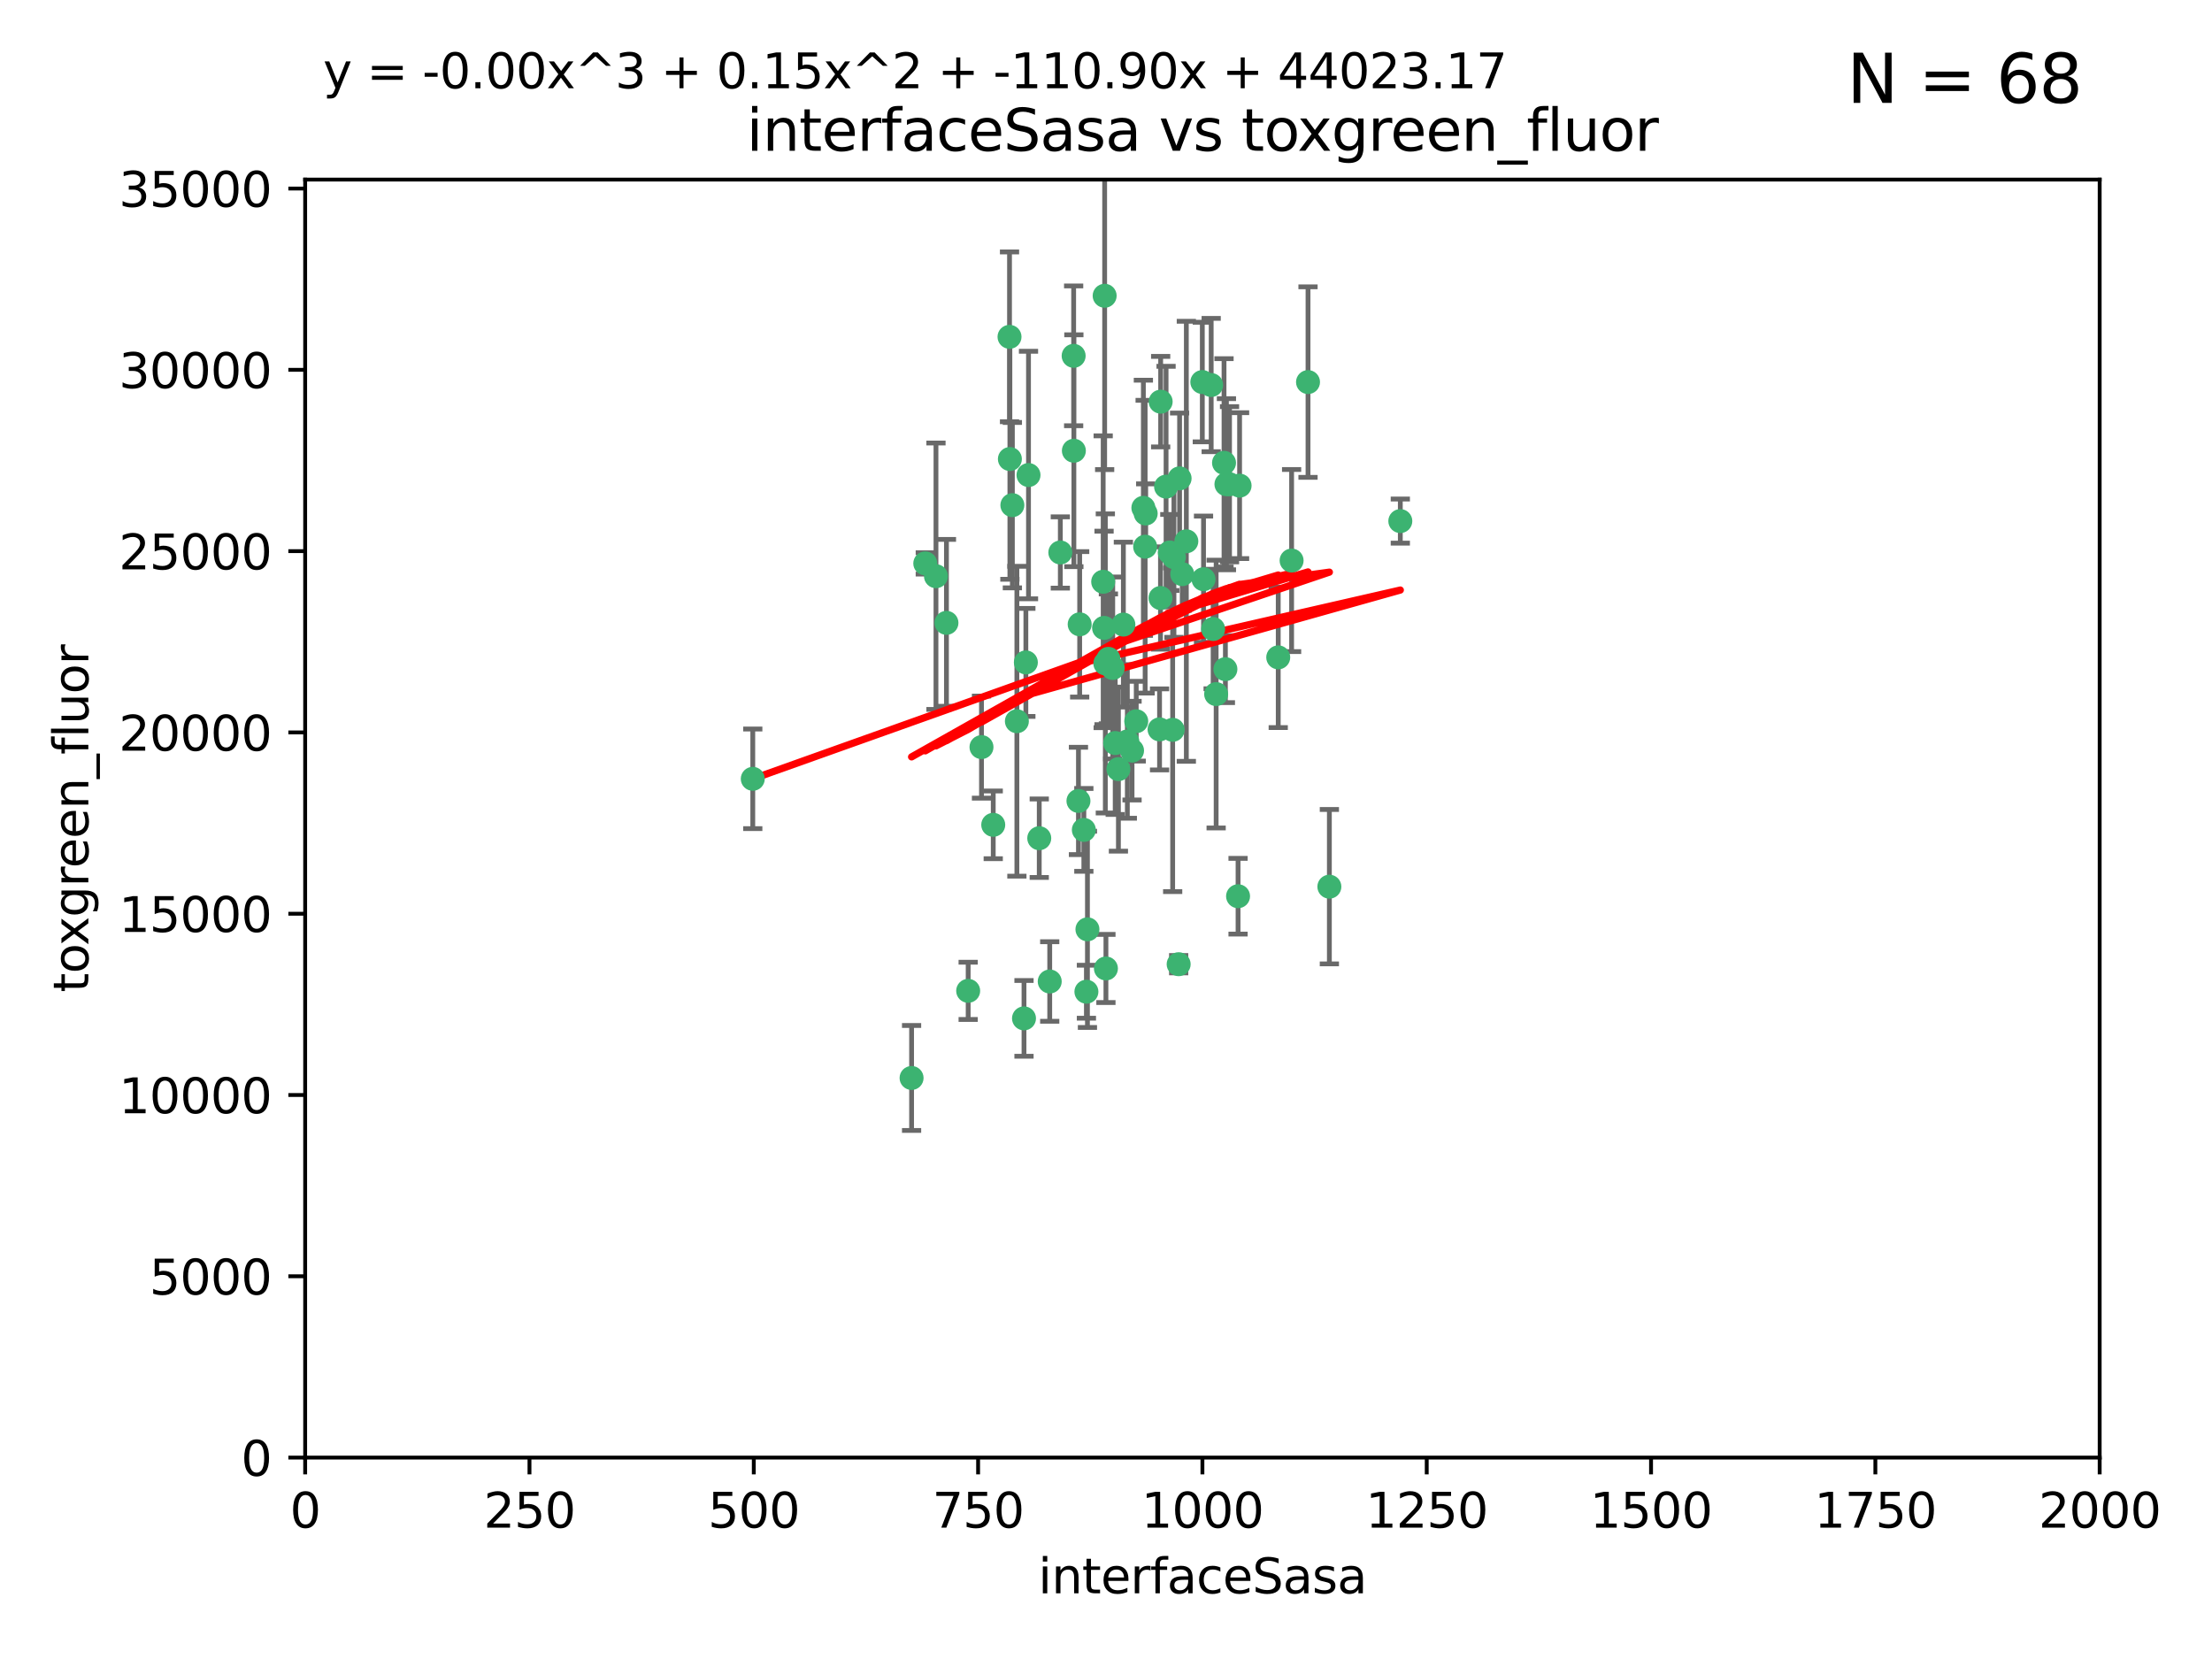 <?xml version="1.0" encoding="utf-8" standalone="no"?>
<!DOCTYPE svg PUBLIC "-//W3C//DTD SVG 1.1//EN"
  "http://www.w3.org/Graphics/SVG/1.1/DTD/svg11.dtd">
<svg xmlns:xlink="http://www.w3.org/1999/xlink" width="460.8pt" height="345.6pt" viewBox="0 0 460.8 345.6" xmlns="http://www.w3.org/2000/svg" version="1.1">
 <defs>
  <style type="text/css">*{stroke-linejoin: round; stroke-linecap: butt}</style>
 </defs>
 <g id="figure_1">
  <g id="patch_1">
   <path d="M 0 345.6 
L 460.8 345.6 
L 460.8 0 
L 0 0 
z
" style="fill: #ffffff"/>
  </g>
  <g id="axes_1">
   <g id="patch_2">
    <path d="M 63.571 303.64 
L 437.4 303.64 
L 437.4 37.411 
L 63.571 37.411 
z
" style="fill: #ffffff"/>
   </g>
   <g id="PathCollection_1">
    <defs>
     <path id="m48e740a519" d="M 0 1.118 
C 0.297 1.118 0.581 1 0.791 0.791 
C 1 0.581 1.118 0.297 1.118 0 
C 1.118 -0.297 1 -0.581 0.791 -0.791 
C 0.581 -1 0.297 -1.118 0 -1.118 
C -0.297 -1.118 -0.581 -1 -0.791 -0.791 
C -1 -0.581 -1.118 -0.297 -1.118 0 
C -1.118 0.297 -1 0.581 -0.791 0.791 
C -0.581 1 -0.297 1.118 0 1.118 
z
" style="stroke: #3cb371"/>
    </defs>
    <g clip-path="url(#p70a8d38eec)">
     <use xlink:href="#m48e740a519" x="243.693" y="115.09" style="fill: #3cb371; stroke: #3cb371"/>
     <use xlink:href="#m48e740a519" x="272.484" y="79.593" style="fill: #3cb371; stroke: #3cb371"/>
     <use xlink:href="#m48e740a519" x="242.914" y="101.372" style="fill: #3cb371; stroke: #3cb371"/>
     <use xlink:href="#m48e740a519" x="266.28" y="136.942" style="fill: #3cb371; stroke: #3cb371"/>
     <use xlink:href="#m48e740a519" x="250.716" y="120.662" style="fill: #3cb371; stroke: #3cb371"/>
     <use xlink:href="#m48e740a519" x="269.065" y="116.772" style="fill: #3cb371; stroke: #3cb371"/>
     <use xlink:href="#m48e740a519" x="254.987" y="96.415" style="fill: #3cb371; stroke: #3cb371"/>
     <use xlink:href="#m48e740a519" x="220.886" y="115.091" style="fill: #3cb371; stroke: #3cb371"/>
     <use xlink:href="#m48e740a519" x="230.119" y="61.614" style="fill: #3cb371; stroke: #3cb371"/>
     <use xlink:href="#m48e740a519" x="241.787" y="83.673" style="fill: #3cb371; stroke: #3cb371"/>
     <use xlink:href="#m48e740a519" x="252.721" y="131.033" style="fill: #3cb371; stroke: #3cb371"/>
     <use xlink:href="#m48e740a519" x="252.312" y="80.209" style="fill: #3cb371; stroke: #3cb371"/>
     <use xlink:href="#m48e740a519" x="258.229" y="101.166" style="fill: #3cb371; stroke: #3cb371"/>
     <use xlink:href="#m48e740a519" x="223.66" y="74.129" style="fill: #3cb371; stroke: #3cb371"/>
     <use xlink:href="#m48e740a519" x="232.987" y="160.224" style="fill: #3cb371; stroke: #3cb371"/>
     <use xlink:href="#m48e740a519" x="241.557" y="151.945" style="fill: #3cb371; stroke: #3cb371"/>
     <use xlink:href="#m48e740a519" x="247.136" y="112.761" style="fill: #3cb371; stroke: #3cb371"/>
     <use xlink:href="#m48e740a519" x="246.284" y="119.604" style="fill: #3cb371; stroke: #3cb371"/>
     <use xlink:href="#m48e740a519" x="253.345" y="144.591" style="fill: #3cb371; stroke: #3cb371"/>
     <use xlink:href="#m48e740a519" x="255.489" y="100.872" style="fill: #3cb371; stroke: #3cb371"/>
     <use xlink:href="#m48e740a519" x="244.553" y="116.067" style="fill: #3cb371; stroke: #3cb371"/>
     <use xlink:href="#m48e740a519" x="210.378" y="95.624" style="fill: #3cb371; stroke: #3cb371"/>
     <use xlink:href="#m48e740a519" x="232.318" y="154.79" style="fill: #3cb371; stroke: #3cb371"/>
     <use xlink:href="#m48e740a519" x="256.134" y="100.88" style="fill: #3cb371; stroke: #3cb371"/>
     <use xlink:href="#m48e740a519" x="238.185" y="105.788" style="fill: #3cb371; stroke: #3cb371"/>
     <use xlink:href="#m48e740a519" x="234.02" y="130.114" style="fill: #3cb371; stroke: #3cb371"/>
     <use xlink:href="#m48e740a519" x="216.495" y="174.616" style="fill: #3cb371; stroke: #3cb371"/>
     <use xlink:href="#m48e740a519" x="238.555" y="113.883" style="fill: #3cb371; stroke: #3cb371"/>
     <use xlink:href="#m48e740a519" x="230.261" y="138.203" style="fill: #3cb371; stroke: #3cb371"/>
     <use xlink:href="#m48e740a519" x="238.669" y="106.972" style="fill: #3cb371; stroke: #3cb371"/>
     <use xlink:href="#m48e740a519" x="226.319" y="206.592" style="fill: #3cb371; stroke: #3cb371"/>
     <use xlink:href="#m48e740a519" x="241.753" y="124.576" style="fill: #3cb371; stroke: #3cb371"/>
     <use xlink:href="#m48e740a519" x="245.731" y="99.654" style="fill: #3cb371; stroke: #3cb371"/>
     <use xlink:href="#m48e740a519" x="214.256" y="98.96" style="fill: #3cb371; stroke: #3cb371"/>
     <use xlink:href="#m48e740a519" x="291.711" y="108.552" style="fill: #3cb371; stroke: #3cb371"/>
     <use xlink:href="#m48e740a519" x="224.916" y="130.059" style="fill: #3cb371; stroke: #3cb371"/>
     <use xlink:href="#m48e740a519" x="250.465" y="79.585" style="fill: #3cb371; stroke: #3cb371"/>
     <use xlink:href="#m48e740a519" x="204.462" y="155.635" style="fill: #3cb371; stroke: #3cb371"/>
     <use xlink:href="#m48e740a519" x="218.677" y="204.462" style="fill: #3cb371; stroke: #3cb371"/>
     <use xlink:href="#m48e740a519" x="201.688" y="206.41" style="fill: #3cb371; stroke: #3cb371"/>
     <use xlink:href="#m48e740a519" x="194.981" y="120.034" style="fill: #3cb371; stroke: #3cb371"/>
     <use xlink:href="#m48e740a519" x="223.708" y="93.895" style="fill: #3cb371; stroke: #3cb371"/>
     <use xlink:href="#m48e740a519" x="231.802" y="139.15" style="fill: #3cb371; stroke: #3cb371"/>
     <use xlink:href="#m48e740a519" x="192.753" y="117.366" style="fill: #3cb371; stroke: #3cb371"/>
     <use xlink:href="#m48e740a519" x="229.813" y="121.191" style="fill: #3cb371; stroke: #3cb371"/>
     <use xlink:href="#m48e740a519" x="210.301" y="70.169" style="fill: #3cb371; stroke: #3cb371"/>
     <use xlink:href="#m48e740a519" x="224.662" y="166.847" style="fill: #3cb371; stroke: #3cb371"/>
     <use xlink:href="#m48e740a519" x="236.699" y="150.242" style="fill: #3cb371; stroke: #3cb371"/>
     <use xlink:href="#m48e740a519" x="255.273" y="139.395" style="fill: #3cb371; stroke: #3cb371"/>
     <use xlink:href="#m48e740a519" x="230.901" y="137.251" style="fill: #3cb371; stroke: #3cb371"/>
     <use xlink:href="#m48e740a519" x="213.706" y="137.993" style="fill: #3cb371; stroke: #3cb371"/>
     <use xlink:href="#m48e740a519" x="206.91" y="171.827" style="fill: #3cb371; stroke: #3cb371"/>
     <use xlink:href="#m48e740a519" x="226.534" y="193.597" style="fill: #3cb371; stroke: #3cb371"/>
     <use xlink:href="#m48e740a519" x="211.835" y="150.246" style="fill: #3cb371; stroke: #3cb371"/>
     <use xlink:href="#m48e740a519" x="245.536" y="200.861" style="fill: #3cb371; stroke: #3cb371"/>
     <use xlink:href="#m48e740a519" x="244.288" y="152.035" style="fill: #3cb371; stroke: #3cb371"/>
     <use xlink:href="#m48e740a519" x="213.318" y="212.147" style="fill: #3cb371; stroke: #3cb371"/>
     <use xlink:href="#m48e740a519" x="235.826" y="156.366" style="fill: #3cb371; stroke: #3cb371"/>
     <use xlink:href="#m48e740a519" x="230.385" y="201.75" style="fill: #3cb371; stroke: #3cb371"/>
     <use xlink:href="#m48e740a519" x="276.932" y="184.712" style="fill: #3cb371; stroke: #3cb371"/>
     <use xlink:href="#m48e740a519" x="257.91" y="186.7" style="fill: #3cb371; stroke: #3cb371"/>
     <use xlink:href="#m48e740a519" x="229.998" y="130.801" style="fill: #3cb371; stroke: #3cb371"/>
     <use xlink:href="#m48e740a519" x="189.899" y="224.561" style="fill: #3cb371; stroke: #3cb371"/>
     <use xlink:href="#m48e740a519" x="234.846" y="154.457" style="fill: #3cb371; stroke: #3cb371"/>
     <use xlink:href="#m48e740a519" x="210.895" y="105.234" style="fill: #3cb371; stroke: #3cb371"/>
     <use xlink:href="#m48e740a519" x="197.163" y="129.752" style="fill: #3cb371; stroke: #3cb371"/>
     <use xlink:href="#m48e740a519" x="225.785" y="172.883" style="fill: #3cb371; stroke: #3cb371"/>
     <use xlink:href="#m48e740a519" x="156.817" y="162.243" style="fill: #3cb371; stroke: #3cb371"/>
    </g>
   </g>
   <g id="matplotlib.axis_1">
    <g id="xtick_1">
     <g id="line2d_1">
      <defs>
       <path id="m9d32c31378" d="M 0 0 
L 0 3.5 
" style="stroke: #000000; stroke-width: 0.8"/>
      </defs>
      <g>
       <use xlink:href="#m9d32c31378" x="63.571" y="303.64" style="stroke: #000000; stroke-width: 0.8"/>
      </g>
     </g>
     <g id="text_1">
      <!-- 0 -->
      <g transform="translate(60.39 318.238)scale(0.1 -0.1)">
       <defs>
        <path id="DejaVuSans-30" d="M 2034 4250 
Q 1547 4250 1301 3770 
Q 1056 3291 1056 2328 
Q 1056 1369 1301 889 
Q 1547 409 2034 409 
Q 2525 409 2770 889 
Q 3016 1369 3016 2328 
Q 3016 3291 2770 3770 
Q 2525 4250 2034 4250 
z
M 2034 4750 
Q 2819 4750 3233 4129 
Q 3647 3509 3647 2328 
Q 3647 1150 3233 529 
Q 2819 -91 2034 -91 
Q 1250 -91 836 529 
Q 422 1150 422 2328 
Q 422 3509 836 4129 
Q 1250 4750 2034 4750 
z
" transform="scale(0.016)"/>
       </defs>
       <use xlink:href="#DejaVuSans-30"/>
      </g>
     </g>
    </g>
    <g id="xtick_2">
     <g id="line2d_2">
      <g>
       <use xlink:href="#m9d32c31378" x="110.3" y="303.64" style="stroke: #000000; stroke-width: 0.8"/>
      </g>
     </g>
     <g id="text_2">
      <!-- 250 -->
      <g transform="translate(100.756 318.238)scale(0.1 -0.1)">
       <defs>
        <path id="DejaVuSans-32" d="M 1228 531 
L 3431 531 
L 3431 0 
L 469 0 
L 469 531 
Q 828 903 1448 1529 
Q 2069 2156 2228 2338 
Q 2531 2678 2651 2914 
Q 2772 3150 2772 3378 
Q 2772 3750 2511 3984 
Q 2250 4219 1831 4219 
Q 1534 4219 1204 4116 
Q 875 4013 500 3803 
L 500 4441 
Q 881 4594 1212 4672 
Q 1544 4750 1819 4750 
Q 2544 4750 2975 4387 
Q 3406 4025 3406 3419 
Q 3406 3131 3298 2873 
Q 3191 2616 2906 2266 
Q 2828 2175 2409 1742 
Q 1991 1309 1228 531 
z
" transform="scale(0.016)"/>
        <path id="DejaVuSans-35" d="M 691 4666 
L 3169 4666 
L 3169 4134 
L 1269 4134 
L 1269 2991 
Q 1406 3038 1543 3061 
Q 1681 3084 1819 3084 
Q 2600 3084 3056 2656 
Q 3513 2228 3513 1497 
Q 3513 744 3044 326 
Q 2575 -91 1722 -91 
Q 1428 -91 1123 -41 
Q 819 9 494 109 
L 494 744 
Q 775 591 1075 516 
Q 1375 441 1709 441 
Q 2250 441 2565 725 
Q 2881 1009 2881 1497 
Q 2881 1984 2565 2268 
Q 2250 2553 1709 2553 
Q 1456 2553 1204 2497 
Q 953 2441 691 2322 
L 691 4666 
z
" transform="scale(0.016)"/>
       </defs>
       <use xlink:href="#DejaVuSans-32"/>
       <use xlink:href="#DejaVuSans-35" x="63.623"/>
       <use xlink:href="#DejaVuSans-30" x="127.246"/>
      </g>
     </g>
    </g>
    <g id="xtick_3">
     <g id="line2d_3">
      <g>
       <use xlink:href="#m9d32c31378" x="157.028" y="303.64" style="stroke: #000000; stroke-width: 0.8"/>
      </g>
     </g>
     <g id="text_3">
      <!-- 500 -->
      <g transform="translate(147.485 318.238)scale(0.1 -0.1)">
       <use xlink:href="#DejaVuSans-35"/>
       <use xlink:href="#DejaVuSans-30" x="63.623"/>
       <use xlink:href="#DejaVuSans-30" x="127.246"/>
      </g>
     </g>
    </g>
    <g id="xtick_4">
     <g id="line2d_4">
      <g>
       <use xlink:href="#m9d32c31378" x="203.757" y="303.64" style="stroke: #000000; stroke-width: 0.8"/>
      </g>
     </g>
     <g id="text_4">
      <!-- 750 -->
      <g transform="translate(194.213 318.238)scale(0.1 -0.1)">
       <defs>
        <path id="DejaVuSans-37" d="M 525 4666 
L 3525 4666 
L 3525 4397 
L 1831 0 
L 1172 0 
L 2766 4134 
L 525 4134 
L 525 4666 
z
" transform="scale(0.016)"/>
       </defs>
       <use xlink:href="#DejaVuSans-37"/>
       <use xlink:href="#DejaVuSans-35" x="63.623"/>
       <use xlink:href="#DejaVuSans-30" x="127.246"/>
      </g>
     </g>
    </g>
    <g id="xtick_5">
     <g id="line2d_5">
      <g>
       <use xlink:href="#m9d32c31378" x="250.486" y="303.64" style="stroke: #000000; stroke-width: 0.8"/>
      </g>
     </g>
     <g id="text_5">
      <!-- 1000 -->
      <g transform="translate(237.761 318.238)scale(0.1 -0.1)">
       <defs>
        <path id="DejaVuSans-31" d="M 794 531 
L 1825 531 
L 1825 4091 
L 703 3866 
L 703 4441 
L 1819 4666 
L 2450 4666 
L 2450 531 
L 3481 531 
L 3481 0 
L 794 0 
L 794 531 
z
" transform="scale(0.016)"/>
       </defs>
       <use xlink:href="#DejaVuSans-31"/>
       <use xlink:href="#DejaVuSans-30" x="63.623"/>
       <use xlink:href="#DejaVuSans-30" x="127.246"/>
       <use xlink:href="#DejaVuSans-30" x="190.869"/>
      </g>
     </g>
    </g>
    <g id="xtick_6">
     <g id="line2d_6">
      <g>
       <use xlink:href="#m9d32c31378" x="297.214" y="303.64" style="stroke: #000000; stroke-width: 0.8"/>
      </g>
     </g>
     <g id="text_6">
      <!-- 1250 -->
      <g transform="translate(284.489 318.238)scale(0.1 -0.1)">
       <use xlink:href="#DejaVuSans-31"/>
       <use xlink:href="#DejaVuSans-32" x="63.623"/>
       <use xlink:href="#DejaVuSans-35" x="127.246"/>
       <use xlink:href="#DejaVuSans-30" x="190.869"/>
      </g>
     </g>
    </g>
    <g id="xtick_7">
     <g id="line2d_7">
      <g>
       <use xlink:href="#m9d32c31378" x="343.943" y="303.64" style="stroke: #000000; stroke-width: 0.8"/>
      </g>
     </g>
     <g id="text_7">
      <!-- 1500 -->
      <g transform="translate(331.218 318.238)scale(0.1 -0.1)">
       <use xlink:href="#DejaVuSans-31"/>
       <use xlink:href="#DejaVuSans-35" x="63.623"/>
       <use xlink:href="#DejaVuSans-30" x="127.246"/>
       <use xlink:href="#DejaVuSans-30" x="190.869"/>
      </g>
     </g>
    </g>
    <g id="xtick_8">
     <g id="line2d_8">
      <g>
       <use xlink:href="#m9d32c31378" x="390.671" y="303.64" style="stroke: #000000; stroke-width: 0.8"/>
      </g>
     </g>
     <g id="text_8">
      <!-- 1750 -->
      <g transform="translate(377.946 318.238)scale(0.1 -0.1)">
       <use xlink:href="#DejaVuSans-31"/>
       <use xlink:href="#DejaVuSans-37" x="63.623"/>
       <use xlink:href="#DejaVuSans-35" x="127.246"/>
       <use xlink:href="#DejaVuSans-30" x="190.869"/>
      </g>
     </g>
    </g>
    <g id="xtick_9">
     <g id="line2d_9">
      <g>
       <use xlink:href="#m9d32c31378" x="437.4" y="303.64" style="stroke: #000000; stroke-width: 0.8"/>
      </g>
     </g>
     <g id="text_9">
      <!-- 2000 -->
      <g transform="translate(424.675 318.238)scale(0.1 -0.1)">
       <use xlink:href="#DejaVuSans-32"/>
       <use xlink:href="#DejaVuSans-30" x="63.623"/>
       <use xlink:href="#DejaVuSans-30" x="127.246"/>
       <use xlink:href="#DejaVuSans-30" x="190.869"/>
      </g>
     </g>
    </g>
    <g id="text_10">
     <!-- interfaceSasa -->
     <g transform="translate(216.279 331.917)scale(0.1 -0.1)">
      <defs>
       <path id="DejaVuSans-69" d="M 603 3500 
L 1178 3500 
L 1178 0 
L 603 0 
L 603 3500 
z
M 603 4863 
L 1178 4863 
L 1178 4134 
L 603 4134 
L 603 4863 
z
" transform="scale(0.016)"/>
       <path id="DejaVuSans-6e" d="M 3513 2113 
L 3513 0 
L 2938 0 
L 2938 2094 
Q 2938 2591 2744 2837 
Q 2550 3084 2163 3084 
Q 1697 3084 1428 2787 
Q 1159 2491 1159 1978 
L 1159 0 
L 581 0 
L 581 3500 
L 1159 3500 
L 1159 2956 
Q 1366 3272 1645 3428 
Q 1925 3584 2291 3584 
Q 2894 3584 3203 3211 
Q 3513 2838 3513 2113 
z
" transform="scale(0.016)"/>
       <path id="DejaVuSans-74" d="M 1172 4494 
L 1172 3500 
L 2356 3500 
L 2356 3053 
L 1172 3053 
L 1172 1153 
Q 1172 725 1289 603 
Q 1406 481 1766 481 
L 2356 481 
L 2356 0 
L 1766 0 
Q 1100 0 847 248 
Q 594 497 594 1153 
L 594 3053 
L 172 3053 
L 172 3500 
L 594 3500 
L 594 4494 
L 1172 4494 
z
" transform="scale(0.016)"/>
       <path id="DejaVuSans-65" d="M 3597 1894 
L 3597 1613 
L 953 1613 
Q 991 1019 1311 708 
Q 1631 397 2203 397 
Q 2534 397 2845 478 
Q 3156 559 3463 722 
L 3463 178 
Q 3153 47 2828 -22 
Q 2503 -91 2169 -91 
Q 1331 -91 842 396 
Q 353 884 353 1716 
Q 353 2575 817 3079 
Q 1281 3584 2069 3584 
Q 2775 3584 3186 3129 
Q 3597 2675 3597 1894 
z
M 3022 2063 
Q 3016 2534 2758 2815 
Q 2500 3097 2075 3097 
Q 1594 3097 1305 2825 
Q 1016 2553 972 2059 
L 3022 2063 
z
" transform="scale(0.016)"/>
       <path id="DejaVuSans-72" d="M 2631 2963 
Q 2534 3019 2420 3045 
Q 2306 3072 2169 3072 
Q 1681 3072 1420 2755 
Q 1159 2438 1159 1844 
L 1159 0 
L 581 0 
L 581 3500 
L 1159 3500 
L 1159 2956 
Q 1341 3275 1631 3429 
Q 1922 3584 2338 3584 
Q 2397 3584 2469 3576 
Q 2541 3569 2628 3553 
L 2631 2963 
z
" transform="scale(0.016)"/>
       <path id="DejaVuSans-66" d="M 2375 4863 
L 2375 4384 
L 1825 4384 
Q 1516 4384 1395 4259 
Q 1275 4134 1275 3809 
L 1275 3500 
L 2222 3500 
L 2222 3053 
L 1275 3053 
L 1275 0 
L 697 0 
L 697 3053 
L 147 3053 
L 147 3500 
L 697 3500 
L 697 3744 
Q 697 4328 969 4595 
Q 1241 4863 1831 4863 
L 2375 4863 
z
" transform="scale(0.016)"/>
       <path id="DejaVuSans-61" d="M 2194 1759 
Q 1497 1759 1228 1600 
Q 959 1441 959 1056 
Q 959 750 1161 570 
Q 1363 391 1709 391 
Q 2188 391 2477 730 
Q 2766 1069 2766 1631 
L 2766 1759 
L 2194 1759 
z
M 3341 1997 
L 3341 0 
L 2766 0 
L 2766 531 
Q 2569 213 2275 61 
Q 1981 -91 1556 -91 
Q 1019 -91 701 211 
Q 384 513 384 1019 
Q 384 1609 779 1909 
Q 1175 2209 1959 2209 
L 2766 2209 
L 2766 2266 
Q 2766 2663 2505 2880 
Q 2244 3097 1772 3097 
Q 1472 3097 1187 3025 
Q 903 2953 641 2809 
L 641 3341 
Q 956 3463 1253 3523 
Q 1550 3584 1831 3584 
Q 2591 3584 2966 3190 
Q 3341 2797 3341 1997 
z
" transform="scale(0.016)"/>
       <path id="DejaVuSans-63" d="M 3122 3366 
L 3122 2828 
Q 2878 2963 2633 3030 
Q 2388 3097 2138 3097 
Q 1578 3097 1268 2742 
Q 959 2388 959 1747 
Q 959 1106 1268 751 
Q 1578 397 2138 397 
Q 2388 397 2633 464 
Q 2878 531 3122 666 
L 3122 134 
Q 2881 22 2623 -34 
Q 2366 -91 2075 -91 
Q 1284 -91 818 406 
Q 353 903 353 1747 
Q 353 2603 823 3093 
Q 1294 3584 2113 3584 
Q 2378 3584 2631 3529 
Q 2884 3475 3122 3366 
z
" transform="scale(0.016)"/>
       <path id="DejaVuSans-53" d="M 3425 4513 
L 3425 3897 
Q 3066 4069 2747 4153 
Q 2428 4238 2131 4238 
Q 1616 4238 1336 4038 
Q 1056 3838 1056 3469 
Q 1056 3159 1242 3001 
Q 1428 2844 1947 2747 
L 2328 2669 
Q 3034 2534 3370 2195 
Q 3706 1856 3706 1288 
Q 3706 609 3251 259 
Q 2797 -91 1919 -91 
Q 1588 -91 1214 -16 
Q 841 59 441 206 
L 441 856 
Q 825 641 1194 531 
Q 1563 422 1919 422 
Q 2459 422 2753 634 
Q 3047 847 3047 1241 
Q 3047 1584 2836 1778 
Q 2625 1972 2144 2069 
L 1759 2144 
Q 1053 2284 737 2584 
Q 422 2884 422 3419 
Q 422 4038 858 4394 
Q 1294 4750 2059 4750 
Q 2388 4750 2728 4690 
Q 3069 4631 3425 4513 
z
" transform="scale(0.016)"/>
       <path id="DejaVuSans-73" d="M 2834 3397 
L 2834 2853 
Q 2591 2978 2328 3040 
Q 2066 3103 1784 3103 
Q 1356 3103 1142 2972 
Q 928 2841 928 2578 
Q 928 2378 1081 2264 
Q 1234 2150 1697 2047 
L 1894 2003 
Q 2506 1872 2764 1633 
Q 3022 1394 3022 966 
Q 3022 478 2636 193 
Q 2250 -91 1575 -91 
Q 1294 -91 989 -36 
Q 684 19 347 128 
L 347 722 
Q 666 556 975 473 
Q 1284 391 1588 391 
Q 1994 391 2212 530 
Q 2431 669 2431 922 
Q 2431 1156 2273 1281 
Q 2116 1406 1581 1522 
L 1381 1569 
Q 847 1681 609 1914 
Q 372 2147 372 2553 
Q 372 3047 722 3315 
Q 1072 3584 1716 3584 
Q 2034 3584 2315 3537 
Q 2597 3491 2834 3397 
z
" transform="scale(0.016)"/>
      </defs>
      <use xlink:href="#DejaVuSans-69"/>
      <use xlink:href="#DejaVuSans-6e" x="27.783"/>
      <use xlink:href="#DejaVuSans-74" x="91.162"/>
      <use xlink:href="#DejaVuSans-65" x="130.371"/>
      <use xlink:href="#DejaVuSans-72" x="191.895"/>
      <use xlink:href="#DejaVuSans-66" x="233.008"/>
      <use xlink:href="#DejaVuSans-61" x="268.213"/>
      <use xlink:href="#DejaVuSans-63" x="329.492"/>
      <use xlink:href="#DejaVuSans-65" x="384.473"/>
      <use xlink:href="#DejaVuSans-53" x="445.996"/>
      <use xlink:href="#DejaVuSans-61" x="509.473"/>
      <use xlink:href="#DejaVuSans-73" x="570.752"/>
      <use xlink:href="#DejaVuSans-61" x="622.852"/>
     </g>
    </g>
   </g>
   <g id="matplotlib.axis_2">
    <g id="ytick_1">
     <g id="line2d_10">
      <defs>
       <path id="ma2a3178b89" d="M 0 0 
L -3.5 0 
" style="stroke: #000000; stroke-width: 0.8"/>
      </defs>
      <g>
       <use xlink:href="#ma2a3178b89" x="63.571" y="303.64" style="stroke: #000000; stroke-width: 0.8"/>
      </g>
     </g>
     <g id="text_11">
      <!-- 0 -->
      <g transform="translate(50.209 307.439)scale(0.1 -0.1)">
       <use xlink:href="#DejaVuSans-30"/>
      </g>
     </g>
    </g>
    <g id="ytick_2">
     <g id="line2d_11">
      <g>
       <use xlink:href="#ma2a3178b89" x="63.571" y="265.874" style="stroke: #000000; stroke-width: 0.8"/>
      </g>
     </g>
     <g id="text_12">
      <!-- 5000 -->
      <g transform="translate(31.121 269.673)scale(0.1 -0.1)">
       <use xlink:href="#DejaVuSans-35"/>
       <use xlink:href="#DejaVuSans-30" x="63.623"/>
       <use xlink:href="#DejaVuSans-30" x="127.246"/>
       <use xlink:href="#DejaVuSans-30" x="190.869"/>
      </g>
     </g>
    </g>
    <g id="ytick_3">
     <g id="line2d_12">
      <g>
       <use xlink:href="#ma2a3178b89" x="63.571" y="228.108" style="stroke: #000000; stroke-width: 0.8"/>
      </g>
     </g>
     <g id="text_13">
      <!-- 10000 -->
      <g transform="translate(24.759 231.907)scale(0.1 -0.1)">
       <use xlink:href="#DejaVuSans-31"/>
       <use xlink:href="#DejaVuSans-30" x="63.623"/>
       <use xlink:href="#DejaVuSans-30" x="127.246"/>
       <use xlink:href="#DejaVuSans-30" x="190.869"/>
       <use xlink:href="#DejaVuSans-30" x="254.492"/>
      </g>
     </g>
    </g>
    <g id="ytick_4">
     <g id="line2d_13">
      <g>
       <use xlink:href="#ma2a3178b89" x="63.571" y="190.342" style="stroke: #000000; stroke-width: 0.8"/>
      </g>
     </g>
     <g id="text_14">
      <!-- 15000 -->
      <g transform="translate(24.759 194.141)scale(0.1 -0.1)">
       <use xlink:href="#DejaVuSans-31"/>
       <use xlink:href="#DejaVuSans-35" x="63.623"/>
       <use xlink:href="#DejaVuSans-30" x="127.246"/>
       <use xlink:href="#DejaVuSans-30" x="190.869"/>
       <use xlink:href="#DejaVuSans-30" x="254.492"/>
      </g>
     </g>
    </g>
    <g id="ytick_5">
     <g id="line2d_14">
      <g>
       <use xlink:href="#ma2a3178b89" x="63.571" y="152.576" style="stroke: #000000; stroke-width: 0.8"/>
      </g>
     </g>
     <g id="text_15">
      <!-- 20000 -->
      <g transform="translate(24.759 156.375)scale(0.1 -0.1)">
       <use xlink:href="#DejaVuSans-32"/>
       <use xlink:href="#DejaVuSans-30" x="63.623"/>
       <use xlink:href="#DejaVuSans-30" x="127.246"/>
       <use xlink:href="#DejaVuSans-30" x="190.869"/>
       <use xlink:href="#DejaVuSans-30" x="254.492"/>
      </g>
     </g>
    </g>
    <g id="ytick_6">
     <g id="line2d_15">
      <g>
       <use xlink:href="#ma2a3178b89" x="63.571" y="114.81" style="stroke: #000000; stroke-width: 0.8"/>
      </g>
     </g>
     <g id="text_16">
      <!-- 25000 -->
      <g transform="translate(24.759 118.609)scale(0.1 -0.1)">
       <use xlink:href="#DejaVuSans-32"/>
       <use xlink:href="#DejaVuSans-35" x="63.623"/>
       <use xlink:href="#DejaVuSans-30" x="127.246"/>
       <use xlink:href="#DejaVuSans-30" x="190.869"/>
       <use xlink:href="#DejaVuSans-30" x="254.492"/>
      </g>
     </g>
    </g>
    <g id="ytick_7">
     <g id="line2d_16">
      <g>
       <use xlink:href="#ma2a3178b89" x="63.571" y="77.044" style="stroke: #000000; stroke-width: 0.8"/>
      </g>
     </g>
     <g id="text_17">
      <!-- 30000 -->
      <g transform="translate(24.759 80.844)scale(0.1 -0.1)">
       <defs>
        <path id="DejaVuSans-33" d="M 2597 2516 
Q 3050 2419 3304 2112 
Q 3559 1806 3559 1356 
Q 3559 666 3084 287 
Q 2609 -91 1734 -91 
Q 1441 -91 1130 -33 
Q 819 25 488 141 
L 488 750 
Q 750 597 1062 519 
Q 1375 441 1716 441 
Q 2309 441 2620 675 
Q 2931 909 2931 1356 
Q 2931 1769 2642 2001 
Q 2353 2234 1838 2234 
L 1294 2234 
L 1294 2753 
L 1863 2753 
Q 2328 2753 2575 2939 
Q 2822 3125 2822 3475 
Q 2822 3834 2567 4026 
Q 2313 4219 1838 4219 
Q 1578 4219 1281 4162 
Q 984 4106 628 3988 
L 628 4550 
Q 988 4650 1302 4700 
Q 1616 4750 1894 4750 
Q 2613 4750 3031 4423 
Q 3450 4097 3450 3541 
Q 3450 3153 3228 2886 
Q 3006 2619 2597 2516 
z
" transform="scale(0.016)"/>
       </defs>
       <use xlink:href="#DejaVuSans-33"/>
       <use xlink:href="#DejaVuSans-30" x="63.623"/>
       <use xlink:href="#DejaVuSans-30" x="127.246"/>
       <use xlink:href="#DejaVuSans-30" x="190.869"/>
       <use xlink:href="#DejaVuSans-30" x="254.492"/>
      </g>
     </g>
    </g>
    <g id="ytick_8">
     <g id="line2d_17">
      <g>
       <use xlink:href="#ma2a3178b89" x="63.571" y="39.278" style="stroke: #000000; stroke-width: 0.8"/>
      </g>
     </g>
     <g id="text_18">
      <!-- 35000 -->
      <g transform="translate(24.759 43.078)scale(0.1 -0.1)">
       <use xlink:href="#DejaVuSans-33"/>
       <use xlink:href="#DejaVuSans-35" x="63.623"/>
       <use xlink:href="#DejaVuSans-30" x="127.246"/>
       <use xlink:href="#DejaVuSans-30" x="190.869"/>
       <use xlink:href="#DejaVuSans-30" x="254.492"/>
      </g>
     </g>
    </g>
    <g id="text_19">
     <!-- toxgreen_fluor -->
     <g transform="translate(18.401 206.72)rotate(-90)scale(0.1 -0.1)">
      <defs>
       <path id="DejaVuSans-6f" d="M 1959 3097 
Q 1497 3097 1228 2736 
Q 959 2375 959 1747 
Q 959 1119 1226 758 
Q 1494 397 1959 397 
Q 2419 397 2687 759 
Q 2956 1122 2956 1747 
Q 2956 2369 2687 2733 
Q 2419 3097 1959 3097 
z
M 1959 3584 
Q 2709 3584 3137 3096 
Q 3566 2609 3566 1747 
Q 3566 888 3137 398 
Q 2709 -91 1959 -91 
Q 1206 -91 779 398 
Q 353 888 353 1747 
Q 353 2609 779 3096 
Q 1206 3584 1959 3584 
z
" transform="scale(0.016)"/>
       <path id="DejaVuSans-78" d="M 3513 3500 
L 2247 1797 
L 3578 0 
L 2900 0 
L 1881 1375 
L 863 0 
L 184 0 
L 1544 1831 
L 300 3500 
L 978 3500 
L 1906 2253 
L 2834 3500 
L 3513 3500 
z
" transform="scale(0.016)"/>
       <path id="DejaVuSans-67" d="M 2906 1791 
Q 2906 2416 2648 2759 
Q 2391 3103 1925 3103 
Q 1463 3103 1205 2759 
Q 947 2416 947 1791 
Q 947 1169 1205 825 
Q 1463 481 1925 481 
Q 2391 481 2648 825 
Q 2906 1169 2906 1791 
z
M 3481 434 
Q 3481 -459 3084 -895 
Q 2688 -1331 1869 -1331 
Q 1566 -1331 1297 -1286 
Q 1028 -1241 775 -1147 
L 775 -588 
Q 1028 -725 1275 -790 
Q 1522 -856 1778 -856 
Q 2344 -856 2625 -561 
Q 2906 -266 2906 331 
L 2906 616 
Q 2728 306 2450 153 
Q 2172 0 1784 0 
Q 1141 0 747 490 
Q 353 981 353 1791 
Q 353 2603 747 3093 
Q 1141 3584 1784 3584 
Q 2172 3584 2450 3431 
Q 2728 3278 2906 2969 
L 2906 3500 
L 3481 3500 
L 3481 434 
z
" transform="scale(0.016)"/>
       <path id="DejaVuSans-5f" d="M 3263 -1063 
L 3263 -1509 
L -63 -1509 
L -63 -1063 
L 3263 -1063 
z
" transform="scale(0.016)"/>
       <path id="DejaVuSans-6c" d="M 603 4863 
L 1178 4863 
L 1178 0 
L 603 0 
L 603 4863 
z
" transform="scale(0.016)"/>
       <path id="DejaVuSans-75" d="M 544 1381 
L 544 3500 
L 1119 3500 
L 1119 1403 
Q 1119 906 1312 657 
Q 1506 409 1894 409 
Q 2359 409 2629 706 
Q 2900 1003 2900 1516 
L 2900 3500 
L 3475 3500 
L 3475 0 
L 2900 0 
L 2900 538 
Q 2691 219 2414 64 
Q 2138 -91 1772 -91 
Q 1169 -91 856 284 
Q 544 659 544 1381 
z
M 1991 3584 
L 1991 3584 
z
" transform="scale(0.016)"/>
      </defs>
      <use xlink:href="#DejaVuSans-74"/>
      <use xlink:href="#DejaVuSans-6f" x="39.209"/>
      <use xlink:href="#DejaVuSans-78" x="97.266"/>
      <use xlink:href="#DejaVuSans-67" x="156.445"/>
      <use xlink:href="#DejaVuSans-72" x="219.922"/>
      <use xlink:href="#DejaVuSans-65" x="258.785"/>
      <use xlink:href="#DejaVuSans-65" x="320.309"/>
      <use xlink:href="#DejaVuSans-6e" x="381.832"/>
      <use xlink:href="#DejaVuSans-5f" x="445.211"/>
      <use xlink:href="#DejaVuSans-66" x="495.211"/>
      <use xlink:href="#DejaVuSans-6c" x="530.416"/>
      <use xlink:href="#DejaVuSans-75" x="558.199"/>
      <use xlink:href="#DejaVuSans-6f" x="621.578"/>
      <use xlink:href="#DejaVuSans-72" x="682.76"/>
     </g>
    </g>
   </g>
   <g id="LineCollection_1">
    <path d="M 243.693 123.008 
L 243.693 107.171 
" clip-path="url(#p70a8d38eec)" style="fill: none; stroke: #696969"/>
    <path d="M 272.484 99.437 
L 272.484 59.75 
" clip-path="url(#p70a8d38eec)" style="fill: none; stroke: #696969"/>
    <path d="M 242.914 126.436 
L 242.914 76.309 
" clip-path="url(#p70a8d38eec)" style="fill: none; stroke: #696969"/>
    <path d="M 266.28 151.57 
L 266.28 122.315 
" clip-path="url(#p70a8d38eec)" style="fill: none; stroke: #696969"/>
    <path d="M 250.716 133.818 
L 250.716 107.506 
" clip-path="url(#p70a8d38eec)" style="fill: none; stroke: #696969"/>
    <path d="M 269.065 135.741 
L 269.065 97.804 
" clip-path="url(#p70a8d38eec)" style="fill: none; stroke: #696969"/>
    <path d="M 254.987 118.115 
L 254.987 74.714 
" clip-path="url(#p70a8d38eec)" style="fill: none; stroke: #696969"/>
    <path d="M 220.886 122.516 
L 220.886 107.666 
" clip-path="url(#p70a8d38eec)" style="fill: none; stroke: #696969"/>
    <path d="M 230.119 97.825 
L 230.119 25.402 
" clip-path="url(#p70a8d38eec)" style="fill: none; stroke: #696969"/>
    <path d="M 241.787 93.1 
L 241.787 74.246 
" clip-path="url(#p70a8d38eec)" style="fill: none; stroke: #696969"/>
    <path d="M 252.721 143.479 
L 252.721 118.586 
" clip-path="url(#p70a8d38eec)" style="fill: none; stroke: #696969"/>
    <path d="M 252.312 94.094 
L 252.312 66.324 
" clip-path="url(#p70a8d38eec)" style="fill: none; stroke: #696969"/>
    <path d="M 258.229 116.358 
L 258.229 85.973 
" clip-path="url(#p70a8d38eec)" style="fill: none; stroke: #696969"/>
    <path d="M 223.66 88.692 
L 223.66 59.566 
" clip-path="url(#p70a8d38eec)" style="fill: none; stroke: #696969"/>
    <path d="M 232.987 177.314 
L 232.987 143.135 
" clip-path="url(#p70a8d38eec)" style="fill: none; stroke: #696969"/>
    <path d="M 241.557 160.385 
L 241.557 143.505 
" clip-path="url(#p70a8d38eec)" style="fill: none; stroke: #696969"/>
    <path d="M 247.136 158.597 
L 247.136 66.926 
" clip-path="url(#p70a8d38eec)" style="fill: none; stroke: #696969"/>
    <path d="M 246.284 127.118 
L 246.284 112.09 
" clip-path="url(#p70a8d38eec)" style="fill: none; stroke: #696969"/>
    <path d="M 253.345 172.484 
L 253.345 116.697 
" clip-path="url(#p70a8d38eec)" style="fill: none; stroke: #696969"/>
    <path d="M 255.489 118.692 
L 255.489 83.052 
" clip-path="url(#p70a8d38eec)" style="fill: none; stroke: #696969"/>
    <path d="M 244.553 132.771 
L 244.553 99.364 
" clip-path="url(#p70a8d38eec)" style="fill: none; stroke: #696969"/>
    <path d="M 210.378 120.671 
L 210.378 70.577 
" clip-path="url(#p70a8d38eec)" style="fill: none; stroke: #696969"/>
    <path d="M 232.318 169.67 
L 232.318 139.91 
" clip-path="url(#p70a8d38eec)" style="fill: none; stroke: #696969"/>
    <path d="M 256.134 117.048 
L 256.134 84.711 
" clip-path="url(#p70a8d38eec)" style="fill: none; stroke: #696969"/>
    <path d="M 238.185 132.373 
L 238.185 79.202 
" clip-path="url(#p70a8d38eec)" style="fill: none; stroke: #696969"/>
    <path d="M 234.02 147.286 
L 234.02 112.943 
" clip-path="url(#p70a8d38eec)" style="fill: none; stroke: #696969"/>
    <path d="M 216.495 182.79 
L 216.495 166.441 
" clip-path="url(#p70a8d38eec)" style="fill: none; stroke: #696969"/>
    <path d="M 238.555 144.378 
L 238.555 83.389 
" clip-path="url(#p70a8d38eec)" style="fill: none; stroke: #696969"/>
    <path d="M 230.261 169.362 
L 230.261 107.043 
" clip-path="url(#p70a8d38eec)" style="fill: none; stroke: #696969"/>
    <path d="M 238.669 113.147 
L 238.669 100.797 
" clip-path="url(#p70a8d38eec)" style="fill: none; stroke: #696969"/>
    <path d="M 226.319 212.112 
L 226.319 201.073 
" clip-path="url(#p70a8d38eec)" style="fill: none; stroke: #696969"/>
    <path d="M 241.753 135.235 
L 241.753 113.917 
" clip-path="url(#p70a8d38eec)" style="fill: none; stroke: #696969"/>
    <path d="M 245.731 113.257 
L 245.731 86.051 
" clip-path="url(#p70a8d38eec)" style="fill: none; stroke: #696969"/>
    <path d="M 214.256 124.744 
L 214.256 73.175 
" clip-path="url(#p70a8d38eec)" style="fill: none; stroke: #696969"/>
    <path d="M 291.711 113.148 
L 291.711 103.957 
" clip-path="url(#p70a8d38eec)" style="fill: none; stroke: #696969"/>
    <path d="M 224.916 145.209 
L 224.916 114.909 
" clip-path="url(#p70a8d38eec)" style="fill: none; stroke: #696969"/>
    <path d="M 250.465 92.04 
L 250.465 67.13 
" clip-path="url(#p70a8d38eec)" style="fill: none; stroke: #696969"/>
    <path d="M 204.462 166.268 
L 204.462 145.002 
" clip-path="url(#p70a8d38eec)" style="fill: none; stroke: #696969"/>
    <path d="M 218.677 212.746 
L 218.677 196.178 
" clip-path="url(#p70a8d38eec)" style="fill: none; stroke: #696969"/>
    <path d="M 201.688 212.375 
L 201.688 200.445 
" clip-path="url(#p70a8d38eec)" style="fill: none; stroke: #696969"/>
    <path d="M 194.981 147.781 
L 194.981 92.287 
" clip-path="url(#p70a8d38eec)" style="fill: none; stroke: #696969"/>
    <path d="M 223.708 118.044 
L 223.708 69.747 
" clip-path="url(#p70a8d38eec)" style="fill: none; stroke: #696969"/>
    <path d="M 231.802 158.1 
L 231.802 120.201 
" clip-path="url(#p70a8d38eec)" style="fill: none; stroke: #696969"/>
    <path d="M 192.753 119.591 
L 192.753 115.141 
" clip-path="url(#p70a8d38eec)" style="fill: none; stroke: #696969"/>
    <path d="M 229.813 151.584 
L 229.813 90.798 
" clip-path="url(#p70a8d38eec)" style="fill: none; stroke: #696969"/>
    <path d="M 210.301 87.855 
L 210.301 52.483 
" clip-path="url(#p70a8d38eec)" style="fill: none; stroke: #696969"/>
    <path d="M 224.662 178.027 
L 224.662 155.668 
" clip-path="url(#p70a8d38eec)" style="fill: none; stroke: #696969"/>
    <path d="M 236.699 158.549 
L 236.699 141.935 
" clip-path="url(#p70a8d38eec)" style="fill: none; stroke: #696969"/>
    <path d="M 255.273 146.369 
L 255.273 132.42 
" clip-path="url(#p70a8d38eec)" style="fill: none; stroke: #696969"/>
    <path d="M 230.901 150.773 
L 230.901 123.729 
" clip-path="url(#p70a8d38eec)" style="fill: none; stroke: #696969"/>
    <path d="M 213.706 149.246 
L 213.706 126.741 
" clip-path="url(#p70a8d38eec)" style="fill: none; stroke: #696969"/>
    <path d="M 206.91 178.879 
L 206.91 164.775 
" clip-path="url(#p70a8d38eec)" style="fill: none; stroke: #696969"/>
    <path d="M 226.534 214.035 
L 226.534 173.16 
" clip-path="url(#p70a8d38eec)" style="fill: none; stroke: #696969"/>
    <path d="M 211.835 182.519 
L 211.835 117.972 
" clip-path="url(#p70a8d38eec)" style="fill: none; stroke: #696969"/>
    <path d="M 245.536 202.673 
L 245.536 199.049 
" clip-path="url(#p70a8d38eec)" style="fill: none; stroke: #696969"/>
    <path d="M 244.288 185.743 
L 244.288 118.327 
" clip-path="url(#p70a8d38eec)" style="fill: none; stroke: #696969"/>
    <path d="M 213.318 220.035 
L 213.318 204.259 
" clip-path="url(#p70a8d38eec)" style="fill: none; stroke: #696969"/>
    <path d="M 235.826 166.65 
L 235.826 146.083 
" clip-path="url(#p70a8d38eec)" style="fill: none; stroke: #696969"/>
    <path d="M 230.385 208.846 
L 230.385 194.653 
" clip-path="url(#p70a8d38eec)" style="fill: none; stroke: #696969"/>
    <path d="M 276.932 200.794 
L 276.932 168.63 
" clip-path="url(#p70a8d38eec)" style="fill: none; stroke: #696969"/>
    <path d="M 257.91 194.587 
L 257.91 178.814 
" clip-path="url(#p70a8d38eec)" style="fill: none; stroke: #696969"/>
    <path d="M 229.998 150.951 
L 229.998 110.652 
" clip-path="url(#p70a8d38eec)" style="fill: none; stroke: #696969"/>
    <path d="M 189.899 235.496 
L 189.899 213.627 
" clip-path="url(#p70a8d38eec)" style="fill: none; stroke: #696969"/>
    <path d="M 234.846 170.456 
L 234.846 138.458 
" clip-path="url(#p70a8d38eec)" style="fill: none; stroke: #696969"/>
    <path d="M 210.895 122.461 
L 210.895 88.007 
" clip-path="url(#p70a8d38eec)" style="fill: none; stroke: #696969"/>
    <path d="M 197.163 147.136 
L 197.163 112.367 
" clip-path="url(#p70a8d38eec)" style="fill: none; stroke: #696969"/>
    <path d="M 225.785 181.512 
L 225.785 164.255 
" clip-path="url(#p70a8d38eec)" style="fill: none; stroke: #696969"/>
    <path d="M 156.817 172.618 
L 156.817 151.867 
" clip-path="url(#p70a8d38eec)" style="fill: none; stroke: #696969"/>
   </g>
   <g id="line2d_18">
    <defs>
     <path id="m5714514327" d="M 2 0 
L -2 -0 
" style="stroke: #696969"/>
    </defs>
    <g clip-path="url(#p70a8d38eec)">
     <use xlink:href="#m5714514327" x="243.693" y="123.008" style="fill: #696969; stroke: #696969"/>
     <use xlink:href="#m5714514327" x="272.484" y="99.437" style="fill: #696969; stroke: #696969"/>
     <use xlink:href="#m5714514327" x="242.914" y="126.436" style="fill: #696969; stroke: #696969"/>
     <use xlink:href="#m5714514327" x="266.28" y="151.57" style="fill: #696969; stroke: #696969"/>
     <use xlink:href="#m5714514327" x="250.716" y="133.818" style="fill: #696969; stroke: #696969"/>
     <use xlink:href="#m5714514327" x="269.065" y="135.741" style="fill: #696969; stroke: #696969"/>
     <use xlink:href="#m5714514327" x="254.987" y="118.115" style="fill: #696969; stroke: #696969"/>
     <use xlink:href="#m5714514327" x="220.886" y="122.516" style="fill: #696969; stroke: #696969"/>
     <use xlink:href="#m5714514327" x="230.119" y="97.825" style="fill: #696969; stroke: #696969"/>
     <use xlink:href="#m5714514327" x="241.787" y="93.1" style="fill: #696969; stroke: #696969"/>
     <use xlink:href="#m5714514327" x="252.721" y="143.479" style="fill: #696969; stroke: #696969"/>
     <use xlink:href="#m5714514327" x="252.312" y="94.094" style="fill: #696969; stroke: #696969"/>
     <use xlink:href="#m5714514327" x="258.229" y="116.358" style="fill: #696969; stroke: #696969"/>
     <use xlink:href="#m5714514327" x="223.66" y="88.692" style="fill: #696969; stroke: #696969"/>
     <use xlink:href="#m5714514327" x="232.987" y="177.314" style="fill: #696969; stroke: #696969"/>
     <use xlink:href="#m5714514327" x="241.557" y="160.385" style="fill: #696969; stroke: #696969"/>
     <use xlink:href="#m5714514327" x="247.136" y="158.597" style="fill: #696969; stroke: #696969"/>
     <use xlink:href="#m5714514327" x="246.284" y="127.118" style="fill: #696969; stroke: #696969"/>
     <use xlink:href="#m5714514327" x="253.345" y="172.484" style="fill: #696969; stroke: #696969"/>
     <use xlink:href="#m5714514327" x="255.489" y="118.692" style="fill: #696969; stroke: #696969"/>
     <use xlink:href="#m5714514327" x="244.553" y="132.771" style="fill: #696969; stroke: #696969"/>
     <use xlink:href="#m5714514327" x="210.378" y="120.671" style="fill: #696969; stroke: #696969"/>
     <use xlink:href="#m5714514327" x="232.318" y="169.67" style="fill: #696969; stroke: #696969"/>
     <use xlink:href="#m5714514327" x="256.134" y="117.048" style="fill: #696969; stroke: #696969"/>
     <use xlink:href="#m5714514327" x="238.185" y="132.373" style="fill: #696969; stroke: #696969"/>
     <use xlink:href="#m5714514327" x="234.02" y="147.286" style="fill: #696969; stroke: #696969"/>
     <use xlink:href="#m5714514327" x="216.495" y="182.79" style="fill: #696969; stroke: #696969"/>
     <use xlink:href="#m5714514327" x="238.555" y="144.378" style="fill: #696969; stroke: #696969"/>
     <use xlink:href="#m5714514327" x="230.261" y="169.362" style="fill: #696969; stroke: #696969"/>
     <use xlink:href="#m5714514327" x="238.669" y="113.147" style="fill: #696969; stroke: #696969"/>
     <use xlink:href="#m5714514327" x="226.319" y="212.112" style="fill: #696969; stroke: #696969"/>
     <use xlink:href="#m5714514327" x="241.753" y="135.235" style="fill: #696969; stroke: #696969"/>
     <use xlink:href="#m5714514327" x="245.731" y="113.257" style="fill: #696969; stroke: #696969"/>
     <use xlink:href="#m5714514327" x="214.256" y="124.744" style="fill: #696969; stroke: #696969"/>
     <use xlink:href="#m5714514327" x="291.711" y="113.148" style="fill: #696969; stroke: #696969"/>
     <use xlink:href="#m5714514327" x="224.916" y="145.209" style="fill: #696969; stroke: #696969"/>
     <use xlink:href="#m5714514327" x="250.465" y="92.04" style="fill: #696969; stroke: #696969"/>
     <use xlink:href="#m5714514327" x="204.462" y="166.268" style="fill: #696969; stroke: #696969"/>
     <use xlink:href="#m5714514327" x="218.677" y="212.746" style="fill: #696969; stroke: #696969"/>
     <use xlink:href="#m5714514327" x="201.688" y="212.375" style="fill: #696969; stroke: #696969"/>
     <use xlink:href="#m5714514327" x="194.981" y="147.781" style="fill: #696969; stroke: #696969"/>
     <use xlink:href="#m5714514327" x="223.708" y="118.044" style="fill: #696969; stroke: #696969"/>
     <use xlink:href="#m5714514327" x="231.802" y="158.1" style="fill: #696969; stroke: #696969"/>
     <use xlink:href="#m5714514327" x="192.753" y="119.591" style="fill: #696969; stroke: #696969"/>
     <use xlink:href="#m5714514327" x="229.813" y="151.584" style="fill: #696969; stroke: #696969"/>
     <use xlink:href="#m5714514327" x="210.301" y="87.855" style="fill: #696969; stroke: #696969"/>
     <use xlink:href="#m5714514327" x="224.662" y="178.027" style="fill: #696969; stroke: #696969"/>
     <use xlink:href="#m5714514327" x="236.699" y="158.549" style="fill: #696969; stroke: #696969"/>
     <use xlink:href="#m5714514327" x="255.273" y="146.369" style="fill: #696969; stroke: #696969"/>
     <use xlink:href="#m5714514327" x="230.901" y="150.773" style="fill: #696969; stroke: #696969"/>
     <use xlink:href="#m5714514327" x="213.706" y="149.246" style="fill: #696969; stroke: #696969"/>
     <use xlink:href="#m5714514327" x="206.91" y="178.879" style="fill: #696969; stroke: #696969"/>
     <use xlink:href="#m5714514327" x="226.534" y="214.035" style="fill: #696969; stroke: #696969"/>
     <use xlink:href="#m5714514327" x="211.835" y="182.519" style="fill: #696969; stroke: #696969"/>
     <use xlink:href="#m5714514327" x="245.536" y="202.673" style="fill: #696969; stroke: #696969"/>
     <use xlink:href="#m5714514327" x="244.288" y="185.743" style="fill: #696969; stroke: #696969"/>
     <use xlink:href="#m5714514327" x="213.318" y="220.035" style="fill: #696969; stroke: #696969"/>
     <use xlink:href="#m5714514327" x="235.826" y="166.65" style="fill: #696969; stroke: #696969"/>
     <use xlink:href="#m5714514327" x="230.385" y="208.846" style="fill: #696969; stroke: #696969"/>
     <use xlink:href="#m5714514327" x="276.932" y="200.794" style="fill: #696969; stroke: #696969"/>
     <use xlink:href="#m5714514327" x="257.91" y="194.587" style="fill: #696969; stroke: #696969"/>
     <use xlink:href="#m5714514327" x="229.998" y="150.951" style="fill: #696969; stroke: #696969"/>
     <use xlink:href="#m5714514327" x="189.899" y="235.496" style="fill: #696969; stroke: #696969"/>
     <use xlink:href="#m5714514327" x="234.846" y="170.456" style="fill: #696969; stroke: #696969"/>
     <use xlink:href="#m5714514327" x="210.895" y="122.461" style="fill: #696969; stroke: #696969"/>
     <use xlink:href="#m5714514327" x="197.163" y="147.136" style="fill: #696969; stroke: #696969"/>
     <use xlink:href="#m5714514327" x="225.785" y="181.512" style="fill: #696969; stroke: #696969"/>
     <use xlink:href="#m5714514327" x="156.817" y="172.618" style="fill: #696969; stroke: #696969"/>
    </g>
   </g>
   <g id="line2d_19">
    <g clip-path="url(#p70a8d38eec)">
     <use xlink:href="#m5714514327" x="243.693" y="107.171" style="fill: #696969; stroke: #696969"/>
     <use xlink:href="#m5714514327" x="272.484" y="59.75" style="fill: #696969; stroke: #696969"/>
     <use xlink:href="#m5714514327" x="242.914" y="76.309" style="fill: #696969; stroke: #696969"/>
     <use xlink:href="#m5714514327" x="266.28" y="122.315" style="fill: #696969; stroke: #696969"/>
     <use xlink:href="#m5714514327" x="250.716" y="107.506" style="fill: #696969; stroke: #696969"/>
     <use xlink:href="#m5714514327" x="269.065" y="97.804" style="fill: #696969; stroke: #696969"/>
     <use xlink:href="#m5714514327" x="254.987" y="74.714" style="fill: #696969; stroke: #696969"/>
     <use xlink:href="#m5714514327" x="220.886" y="107.666" style="fill: #696969; stroke: #696969"/>
     <use xlink:href="#m5714514327" x="230.119" y="25.402" style="fill: #696969; stroke: #696969"/>
     <use xlink:href="#m5714514327" x="241.787" y="74.246" style="fill: #696969; stroke: #696969"/>
     <use xlink:href="#m5714514327" x="252.721" y="118.586" style="fill: #696969; stroke: #696969"/>
     <use xlink:href="#m5714514327" x="252.312" y="66.324" style="fill: #696969; stroke: #696969"/>
     <use xlink:href="#m5714514327" x="258.229" y="85.973" style="fill: #696969; stroke: #696969"/>
     <use xlink:href="#m5714514327" x="223.66" y="59.566" style="fill: #696969; stroke: #696969"/>
     <use xlink:href="#m5714514327" x="232.987" y="143.135" style="fill: #696969; stroke: #696969"/>
     <use xlink:href="#m5714514327" x="241.557" y="143.505" style="fill: #696969; stroke: #696969"/>
     <use xlink:href="#m5714514327" x="247.136" y="66.926" style="fill: #696969; stroke: #696969"/>
     <use xlink:href="#m5714514327" x="246.284" y="112.09" style="fill: #696969; stroke: #696969"/>
     <use xlink:href="#m5714514327" x="253.345" y="116.697" style="fill: #696969; stroke: #696969"/>
     <use xlink:href="#m5714514327" x="255.489" y="83.052" style="fill: #696969; stroke: #696969"/>
     <use xlink:href="#m5714514327" x="244.553" y="99.364" style="fill: #696969; stroke: #696969"/>
     <use xlink:href="#m5714514327" x="210.378" y="70.577" style="fill: #696969; stroke: #696969"/>
     <use xlink:href="#m5714514327" x="232.318" y="139.91" style="fill: #696969; stroke: #696969"/>
     <use xlink:href="#m5714514327" x="256.134" y="84.711" style="fill: #696969; stroke: #696969"/>
     <use xlink:href="#m5714514327" x="238.185" y="79.202" style="fill: #696969; stroke: #696969"/>
     <use xlink:href="#m5714514327" x="234.02" y="112.943" style="fill: #696969; stroke: #696969"/>
     <use xlink:href="#m5714514327" x="216.495" y="166.441" style="fill: #696969; stroke: #696969"/>
     <use xlink:href="#m5714514327" x="238.555" y="83.389" style="fill: #696969; stroke: #696969"/>
     <use xlink:href="#m5714514327" x="230.261" y="107.043" style="fill: #696969; stroke: #696969"/>
     <use xlink:href="#m5714514327" x="238.669" y="100.797" style="fill: #696969; stroke: #696969"/>
     <use xlink:href="#m5714514327" x="226.319" y="201.073" style="fill: #696969; stroke: #696969"/>
     <use xlink:href="#m5714514327" x="241.753" y="113.917" style="fill: #696969; stroke: #696969"/>
     <use xlink:href="#m5714514327" x="245.731" y="86.051" style="fill: #696969; stroke: #696969"/>
     <use xlink:href="#m5714514327" x="214.256" y="73.175" style="fill: #696969; stroke: #696969"/>
     <use xlink:href="#m5714514327" x="291.711" y="103.957" style="fill: #696969; stroke: #696969"/>
     <use xlink:href="#m5714514327" x="224.916" y="114.909" style="fill: #696969; stroke: #696969"/>
     <use xlink:href="#m5714514327" x="250.465" y="67.13" style="fill: #696969; stroke: #696969"/>
     <use xlink:href="#m5714514327" x="204.462" y="145.002" style="fill: #696969; stroke: #696969"/>
     <use xlink:href="#m5714514327" x="218.677" y="196.178" style="fill: #696969; stroke: #696969"/>
     <use xlink:href="#m5714514327" x="201.688" y="200.445" style="fill: #696969; stroke: #696969"/>
     <use xlink:href="#m5714514327" x="194.981" y="92.287" style="fill: #696969; stroke: #696969"/>
     <use xlink:href="#m5714514327" x="223.708" y="69.747" style="fill: #696969; stroke: #696969"/>
     <use xlink:href="#m5714514327" x="231.802" y="120.201" style="fill: #696969; stroke: #696969"/>
     <use xlink:href="#m5714514327" x="192.753" y="115.141" style="fill: #696969; stroke: #696969"/>
     <use xlink:href="#m5714514327" x="229.813" y="90.798" style="fill: #696969; stroke: #696969"/>
     <use xlink:href="#m5714514327" x="210.301" y="52.483" style="fill: #696969; stroke: #696969"/>
     <use xlink:href="#m5714514327" x="224.662" y="155.668" style="fill: #696969; stroke: #696969"/>
     <use xlink:href="#m5714514327" x="236.699" y="141.935" style="fill: #696969; stroke: #696969"/>
     <use xlink:href="#m5714514327" x="255.273" y="132.42" style="fill: #696969; stroke: #696969"/>
     <use xlink:href="#m5714514327" x="230.901" y="123.729" style="fill: #696969; stroke: #696969"/>
     <use xlink:href="#m5714514327" x="213.706" y="126.741" style="fill: #696969; stroke: #696969"/>
     <use xlink:href="#m5714514327" x="206.91" y="164.775" style="fill: #696969; stroke: #696969"/>
     <use xlink:href="#m5714514327" x="226.534" y="173.16" style="fill: #696969; stroke: #696969"/>
     <use xlink:href="#m5714514327" x="211.835" y="117.972" style="fill: #696969; stroke: #696969"/>
     <use xlink:href="#m5714514327" x="245.536" y="199.049" style="fill: #696969; stroke: #696969"/>
     <use xlink:href="#m5714514327" x="244.288" y="118.327" style="fill: #696969; stroke: #696969"/>
     <use xlink:href="#m5714514327" x="213.318" y="204.259" style="fill: #696969; stroke: #696969"/>
     <use xlink:href="#m5714514327" x="235.826" y="146.083" style="fill: #696969; stroke: #696969"/>
     <use xlink:href="#m5714514327" x="230.385" y="194.653" style="fill: #696969; stroke: #696969"/>
     <use xlink:href="#m5714514327" x="276.932" y="168.63" style="fill: #696969; stroke: #696969"/>
     <use xlink:href="#m5714514327" x="257.91" y="178.814" style="fill: #696969; stroke: #696969"/>
     <use xlink:href="#m5714514327" x="229.998" y="110.652" style="fill: #696969; stroke: #696969"/>
     <use xlink:href="#m5714514327" x="189.899" y="213.627" style="fill: #696969; stroke: #696969"/>
     <use xlink:href="#m5714514327" x="234.846" y="138.458" style="fill: #696969; stroke: #696969"/>
     <use xlink:href="#m5714514327" x="210.895" y="88.007" style="fill: #696969; stroke: #696969"/>
     <use xlink:href="#m5714514327" x="197.163" y="112.367" style="fill: #696969; stroke: #696969"/>
     <use xlink:href="#m5714514327" x="225.785" y="164.255" style="fill: #696969; stroke: #696969"/>
     <use xlink:href="#m5714514327" x="156.817" y="151.867" style="fill: #696969; stroke: #696969"/>
    </g>
   </g>
   <g id="line2d_20">
    <path d="M 243.693 127.642 
L 272.484 119.14 
L 242.914 128.03 
L 266.28 119.784 
L 250.716 124.437 
L 269.065 119.397 
L 254.987 122.786 
L 220.886 140.653 
L 230.119 135.085 
L 241.787 128.602 
L 252.721 123.631 
L 252.312 123.791 
L 258.229 121.708 
L 223.66 138.962 
L 232.987 133.413 
L 241.557 128.72 
L 247.136 126.001 
L 246.284 126.395 
L 253.345 123.391 
L 255.489 122.608 
L 244.553 127.22 
L 210.378 147.007 
L 232.318 133.8 
L 256.134 122.386 
L 238.185 130.503 
L 234.02 132.821 
L 216.495 143.331 
L 238.555 130.303 
L 230.261 135.001 
L 238.669 130.241 
L 226.319 137.352 
L 241.753 128.619 
L 245.731 126.656 
L 214.256 144.688 
L 291.711 122.919 
L 224.916 138.2 
L 250.465 124.541 
L 204.462 150.42 
L 218.677 142.002 
L 201.688 151.948 
L 194.981 155.381 
L 223.708 138.933 
L 231.802 134.1 
L 192.753 156.423 
L 229.813 135.266 
L 210.301 147.053 
L 224.662 138.354 
L 236.699 131.317 
L 255.273 122.684 
L 230.901 134.626 
L 213.706 145.02 
L 206.91 149.03 
L 226.534 137.222 
L 211.835 146.141 
L 245.536 126.748 
L 244.288 127.35 
L 213.318 145.254 
L 235.826 131.802 
L 230.385 134.929 
L 276.932 119.189 
L 257.91 121.807 
L 229.998 135.157 
L 189.899 157.676 
L 234.846 132.352 
L 210.895 146.701 
L 197.163 154.309 
L 225.785 137.674 
L 156.817 162.255 
" clip-path="url(#p70a8d38eec)" style="fill: none; stroke: #ff0000; stroke-width: 1.5; stroke-linecap: square"/>
   </g>
   <g id="line2d_21">
    <defs>
     <path id="m42a5a68eb5" d="M 0 2 
C 0.53 2 1.039 1.789 1.414 1.414 
C 1.789 1.039 2 0.53 2 0 
C 2 -0.53 1.789 -1.039 1.414 -1.414 
C 1.039 -1.789 0.53 -2 0 -2 
C -0.53 -2 -1.039 -1.789 -1.414 -1.414 
C -1.789 -1.039 -2 -0.53 -2 0 
C -2 0.53 -1.789 1.039 -1.414 1.414 
C -1.039 1.789 -0.53 2 0 2 
z
" style="stroke: #3cb371"/>
    </defs>
    <g clip-path="url(#p70a8d38eec)">
     <use xlink:href="#m42a5a68eb5" x="243.693" y="115.09" style="fill: #3cb371; stroke: #3cb371"/>
     <use xlink:href="#m42a5a68eb5" x="272.484" y="79.593" style="fill: #3cb371; stroke: #3cb371"/>
     <use xlink:href="#m42a5a68eb5" x="242.914" y="101.372" style="fill: #3cb371; stroke: #3cb371"/>
     <use xlink:href="#m42a5a68eb5" x="266.28" y="136.942" style="fill: #3cb371; stroke: #3cb371"/>
     <use xlink:href="#m42a5a68eb5" x="250.716" y="120.662" style="fill: #3cb371; stroke: #3cb371"/>
     <use xlink:href="#m42a5a68eb5" x="269.065" y="116.772" style="fill: #3cb371; stroke: #3cb371"/>
     <use xlink:href="#m42a5a68eb5" x="254.987" y="96.415" style="fill: #3cb371; stroke: #3cb371"/>
     <use xlink:href="#m42a5a68eb5" x="220.886" y="115.091" style="fill: #3cb371; stroke: #3cb371"/>
     <use xlink:href="#m42a5a68eb5" x="230.119" y="61.614" style="fill: #3cb371; stroke: #3cb371"/>
     <use xlink:href="#m42a5a68eb5" x="241.787" y="83.673" style="fill: #3cb371; stroke: #3cb371"/>
     <use xlink:href="#m42a5a68eb5" x="252.721" y="131.033" style="fill: #3cb371; stroke: #3cb371"/>
     <use xlink:href="#m42a5a68eb5" x="252.312" y="80.209" style="fill: #3cb371; stroke: #3cb371"/>
     <use xlink:href="#m42a5a68eb5" x="258.229" y="101.166" style="fill: #3cb371; stroke: #3cb371"/>
     <use xlink:href="#m42a5a68eb5" x="223.66" y="74.129" style="fill: #3cb371; stroke: #3cb371"/>
     <use xlink:href="#m42a5a68eb5" x="232.987" y="160.224" style="fill: #3cb371; stroke: #3cb371"/>
     <use xlink:href="#m42a5a68eb5" x="241.557" y="151.945" style="fill: #3cb371; stroke: #3cb371"/>
     <use xlink:href="#m42a5a68eb5" x="247.136" y="112.761" style="fill: #3cb371; stroke: #3cb371"/>
     <use xlink:href="#m42a5a68eb5" x="246.284" y="119.604" style="fill: #3cb371; stroke: #3cb371"/>
     <use xlink:href="#m42a5a68eb5" x="253.345" y="144.591" style="fill: #3cb371; stroke: #3cb371"/>
     <use xlink:href="#m42a5a68eb5" x="255.489" y="100.872" style="fill: #3cb371; stroke: #3cb371"/>
     <use xlink:href="#m42a5a68eb5" x="244.553" y="116.067" style="fill: #3cb371; stroke: #3cb371"/>
     <use xlink:href="#m42a5a68eb5" x="210.378" y="95.624" style="fill: #3cb371; stroke: #3cb371"/>
     <use xlink:href="#m42a5a68eb5" x="232.318" y="154.79" style="fill: #3cb371; stroke: #3cb371"/>
     <use xlink:href="#m42a5a68eb5" x="256.134" y="100.88" style="fill: #3cb371; stroke: #3cb371"/>
     <use xlink:href="#m42a5a68eb5" x="238.185" y="105.788" style="fill: #3cb371; stroke: #3cb371"/>
     <use xlink:href="#m42a5a68eb5" x="234.02" y="130.114" style="fill: #3cb371; stroke: #3cb371"/>
     <use xlink:href="#m42a5a68eb5" x="216.495" y="174.616" style="fill: #3cb371; stroke: #3cb371"/>
     <use xlink:href="#m42a5a68eb5" x="238.555" y="113.883" style="fill: #3cb371; stroke: #3cb371"/>
     <use xlink:href="#m42a5a68eb5" x="230.261" y="138.203" style="fill: #3cb371; stroke: #3cb371"/>
     <use xlink:href="#m42a5a68eb5" x="238.669" y="106.972" style="fill: #3cb371; stroke: #3cb371"/>
     <use xlink:href="#m42a5a68eb5" x="226.319" y="206.592" style="fill: #3cb371; stroke: #3cb371"/>
     <use xlink:href="#m42a5a68eb5" x="241.753" y="124.576" style="fill: #3cb371; stroke: #3cb371"/>
     <use xlink:href="#m42a5a68eb5" x="245.731" y="99.654" style="fill: #3cb371; stroke: #3cb371"/>
     <use xlink:href="#m42a5a68eb5" x="214.256" y="98.96" style="fill: #3cb371; stroke: #3cb371"/>
     <use xlink:href="#m42a5a68eb5" x="291.711" y="108.552" style="fill: #3cb371; stroke: #3cb371"/>
     <use xlink:href="#m42a5a68eb5" x="224.916" y="130.059" style="fill: #3cb371; stroke: #3cb371"/>
     <use xlink:href="#m42a5a68eb5" x="250.465" y="79.585" style="fill: #3cb371; stroke: #3cb371"/>
     <use xlink:href="#m42a5a68eb5" x="204.462" y="155.635" style="fill: #3cb371; stroke: #3cb371"/>
     <use xlink:href="#m42a5a68eb5" x="218.677" y="204.462" style="fill: #3cb371; stroke: #3cb371"/>
     <use xlink:href="#m42a5a68eb5" x="201.688" y="206.41" style="fill: #3cb371; stroke: #3cb371"/>
     <use xlink:href="#m42a5a68eb5" x="194.981" y="120.034" style="fill: #3cb371; stroke: #3cb371"/>
     <use xlink:href="#m42a5a68eb5" x="223.708" y="93.895" style="fill: #3cb371; stroke: #3cb371"/>
     <use xlink:href="#m42a5a68eb5" x="231.802" y="139.15" style="fill: #3cb371; stroke: #3cb371"/>
     <use xlink:href="#m42a5a68eb5" x="192.753" y="117.366" style="fill: #3cb371; stroke: #3cb371"/>
     <use xlink:href="#m42a5a68eb5" x="229.813" y="121.191" style="fill: #3cb371; stroke: #3cb371"/>
     <use xlink:href="#m42a5a68eb5" x="210.301" y="70.169" style="fill: #3cb371; stroke: #3cb371"/>
     <use xlink:href="#m42a5a68eb5" x="224.662" y="166.847" style="fill: #3cb371; stroke: #3cb371"/>
     <use xlink:href="#m42a5a68eb5" x="236.699" y="150.242" style="fill: #3cb371; stroke: #3cb371"/>
     <use xlink:href="#m42a5a68eb5" x="255.273" y="139.395" style="fill: #3cb371; stroke: #3cb371"/>
     <use xlink:href="#m42a5a68eb5" x="230.901" y="137.251" style="fill: #3cb371; stroke: #3cb371"/>
     <use xlink:href="#m42a5a68eb5" x="213.706" y="137.993" style="fill: #3cb371; stroke: #3cb371"/>
     <use xlink:href="#m42a5a68eb5" x="206.91" y="171.827" style="fill: #3cb371; stroke: #3cb371"/>
     <use xlink:href="#m42a5a68eb5" x="226.534" y="193.597" style="fill: #3cb371; stroke: #3cb371"/>
     <use xlink:href="#m42a5a68eb5" x="211.835" y="150.246" style="fill: #3cb371; stroke: #3cb371"/>
     <use xlink:href="#m42a5a68eb5" x="245.536" y="200.861" style="fill: #3cb371; stroke: #3cb371"/>
     <use xlink:href="#m42a5a68eb5" x="244.288" y="152.035" style="fill: #3cb371; stroke: #3cb371"/>
     <use xlink:href="#m42a5a68eb5" x="213.318" y="212.147" style="fill: #3cb371; stroke: #3cb371"/>
     <use xlink:href="#m42a5a68eb5" x="235.826" y="156.366" style="fill: #3cb371; stroke: #3cb371"/>
     <use xlink:href="#m42a5a68eb5" x="230.385" y="201.75" style="fill: #3cb371; stroke: #3cb371"/>
     <use xlink:href="#m42a5a68eb5" x="276.932" y="184.712" style="fill: #3cb371; stroke: #3cb371"/>
     <use xlink:href="#m42a5a68eb5" x="257.91" y="186.7" style="fill: #3cb371; stroke: #3cb371"/>
     <use xlink:href="#m42a5a68eb5" x="229.998" y="130.801" style="fill: #3cb371; stroke: #3cb371"/>
     <use xlink:href="#m42a5a68eb5" x="189.899" y="224.561" style="fill: #3cb371; stroke: #3cb371"/>
     <use xlink:href="#m42a5a68eb5" x="234.846" y="154.457" style="fill: #3cb371; stroke: #3cb371"/>
     <use xlink:href="#m42a5a68eb5" x="210.895" y="105.234" style="fill: #3cb371; stroke: #3cb371"/>
     <use xlink:href="#m42a5a68eb5" x="197.163" y="129.752" style="fill: #3cb371; stroke: #3cb371"/>
     <use xlink:href="#m42a5a68eb5" x="225.785" y="172.883" style="fill: #3cb371; stroke: #3cb371"/>
     <use xlink:href="#m42a5a68eb5" x="156.817" y="162.243" style="fill: #3cb371; stroke: #3cb371"/>
    </g>
   </g>
   <g id="patch_3">
    <path d="M 63.571 303.64 
L 63.571 37.411 
" style="fill: none; stroke: #000000; stroke-width: 0.8; stroke-linejoin: miter; stroke-linecap: square"/>
   </g>
   <g id="patch_4">
    <path d="M 437.4 303.64 
L 437.4 37.411 
" style="fill: none; stroke: #000000; stroke-width: 0.8; stroke-linejoin: miter; stroke-linecap: square"/>
   </g>
   <g id="patch_5">
    <path d="M 63.571 303.64 
L 437.4 303.64 
" style="fill: none; stroke: #000000; stroke-width: 0.8; stroke-linejoin: miter; stroke-linecap: square"/>
   </g>
   <g id="patch_6">
    <path d="M 63.571 37.411 
L 437.4 37.411 
" style="fill: none; stroke: #000000; stroke-width: 0.8; stroke-linejoin: miter; stroke-linecap: square"/>
   </g>
   <g id="text_20">
    <!-- N = 68 -->
    <g transform="translate(384.743 21.426)scale(0.14 -0.14)">
     <defs>
      <path id="DejaVuSans-4e" d="M 628 4666 
L 1478 4666 
L 3547 763 
L 3547 4666 
L 4159 4666 
L 4159 0 
L 3309 0 
L 1241 3903 
L 1241 0 
L 628 0 
L 628 4666 
z
" transform="scale(0.016)"/>
      <path id="DejaVuSans-20" transform="scale(0.016)"/>
      <path id="DejaVuSans-3d" d="M 678 2906 
L 4684 2906 
L 4684 2381 
L 678 2381 
L 678 2906 
z
M 678 1631 
L 4684 1631 
L 4684 1100 
L 678 1100 
L 678 1631 
z
" transform="scale(0.016)"/>
      <path id="DejaVuSans-36" d="M 2113 2584 
Q 1688 2584 1439 2293 
Q 1191 2003 1191 1497 
Q 1191 994 1439 701 
Q 1688 409 2113 409 
Q 2538 409 2786 701 
Q 3034 994 3034 1497 
Q 3034 2003 2786 2293 
Q 2538 2584 2113 2584 
z
M 3366 4563 
L 3366 3988 
Q 3128 4100 2886 4159 
Q 2644 4219 2406 4219 
Q 1781 4219 1451 3797 
Q 1122 3375 1075 2522 
Q 1259 2794 1537 2939 
Q 1816 3084 2150 3084 
Q 2853 3084 3261 2657 
Q 3669 2231 3669 1497 
Q 3669 778 3244 343 
Q 2819 -91 2113 -91 
Q 1303 -91 875 529 
Q 447 1150 447 2328 
Q 447 3434 972 4092 
Q 1497 4750 2381 4750 
Q 2619 4750 2861 4703 
Q 3103 4656 3366 4563 
z
" transform="scale(0.016)"/>
      <path id="DejaVuSans-38" d="M 2034 2216 
Q 1584 2216 1326 1975 
Q 1069 1734 1069 1313 
Q 1069 891 1326 650 
Q 1584 409 2034 409 
Q 2484 409 2743 651 
Q 3003 894 3003 1313 
Q 3003 1734 2745 1975 
Q 2488 2216 2034 2216 
z
M 1403 2484 
Q 997 2584 770 2862 
Q 544 3141 544 3541 
Q 544 4100 942 4425 
Q 1341 4750 2034 4750 
Q 2731 4750 3128 4425 
Q 3525 4100 3525 3541 
Q 3525 3141 3298 2862 
Q 3072 2584 2669 2484 
Q 3125 2378 3379 2068 
Q 3634 1759 3634 1313 
Q 3634 634 3220 271 
Q 2806 -91 2034 -91 
Q 1263 -91 848 271 
Q 434 634 434 1313 
Q 434 1759 690 2068 
Q 947 2378 1403 2484 
z
M 1172 3481 
Q 1172 3119 1398 2916 
Q 1625 2713 2034 2713 
Q 2441 2713 2670 2916 
Q 2900 3119 2900 3481 
Q 2900 3844 2670 4047 
Q 2441 4250 2034 4250 
Q 1625 4250 1398 4047 
Q 1172 3844 1172 3481 
z
" transform="scale(0.016)"/>
     </defs>
     <use xlink:href="#DejaVuSans-4e"/>
     <use xlink:href="#DejaVuSans-20" x="74.805"/>
     <use xlink:href="#DejaVuSans-3d" x="106.592"/>
     <use xlink:href="#DejaVuSans-20" x="190.381"/>
     <use xlink:href="#DejaVuSans-36" x="222.168"/>
     <use xlink:href="#DejaVuSans-38" x="285.791"/>
    </g>
   </g>
   <g id="text_21">
    <!-- y = -0.00x^3 + 0.15x^2 + -110.90x + 44023.17 -->
    <g transform="translate(67.31 18.387)scale(0.1 -0.1)">
     <defs>
      <path id="DejaVuSans-79" d="M 2059 -325 
Q 1816 -950 1584 -1140 
Q 1353 -1331 966 -1331 
L 506 -1331 
L 506 -850 
L 844 -850 
Q 1081 -850 1212 -737 
Q 1344 -625 1503 -206 
L 1606 56 
L 191 3500 
L 800 3500 
L 1894 763 
L 2988 3500 
L 3597 3500 
L 2059 -325 
z
" transform="scale(0.016)"/>
      <path id="DejaVuSans-2d" d="M 313 2009 
L 1997 2009 
L 1997 1497 
L 313 1497 
L 313 2009 
z
" transform="scale(0.016)"/>
      <path id="DejaVuSans-2e" d="M 684 794 
L 1344 794 
L 1344 0 
L 684 0 
L 684 794 
z
" transform="scale(0.016)"/>
      <path id="DejaVuSans-5e" d="M 2988 4666 
L 4684 2925 
L 4056 2925 
L 2681 4159 
L 1306 2925 
L 678 2925 
L 2375 4666 
L 2988 4666 
z
" transform="scale(0.016)"/>
      <path id="DejaVuSans-2b" d="M 2944 4013 
L 2944 2272 
L 4684 2272 
L 4684 1741 
L 2944 1741 
L 2944 0 
L 2419 0 
L 2419 1741 
L 678 1741 
L 678 2272 
L 2419 2272 
L 2419 4013 
L 2944 4013 
z
" transform="scale(0.016)"/>
      <path id="DejaVuSans-39" d="M 703 97 
L 703 672 
Q 941 559 1184 500 
Q 1428 441 1663 441 
Q 2288 441 2617 861 
Q 2947 1281 2994 2138 
Q 2813 1869 2534 1725 
Q 2256 1581 1919 1581 
Q 1219 1581 811 2004 
Q 403 2428 403 3163 
Q 403 3881 828 4315 
Q 1253 4750 1959 4750 
Q 2769 4750 3195 4129 
Q 3622 3509 3622 2328 
Q 3622 1225 3098 567 
Q 2575 -91 1691 -91 
Q 1453 -91 1209 -44 
Q 966 3 703 97 
z
M 1959 2075 
Q 2384 2075 2632 2365 
Q 2881 2656 2881 3163 
Q 2881 3666 2632 3958 
Q 2384 4250 1959 4250 
Q 1534 4250 1286 3958 
Q 1038 3666 1038 3163 
Q 1038 2656 1286 2365 
Q 1534 2075 1959 2075 
z
" transform="scale(0.016)"/>
      <path id="DejaVuSans-34" d="M 2419 4116 
L 825 1625 
L 2419 1625 
L 2419 4116 
z
M 2253 4666 
L 3047 4666 
L 3047 1625 
L 3713 1625 
L 3713 1100 
L 3047 1100 
L 3047 0 
L 2419 0 
L 2419 1100 
L 313 1100 
L 313 1709 
L 2253 4666 
z
" transform="scale(0.016)"/>
     </defs>
     <use xlink:href="#DejaVuSans-79"/>
     <use xlink:href="#DejaVuSans-20" x="59.18"/>
     <use xlink:href="#DejaVuSans-3d" x="90.967"/>
     <use xlink:href="#DejaVuSans-20" x="174.756"/>
     <use xlink:href="#DejaVuSans-2d" x="206.543"/>
     <use xlink:href="#DejaVuSans-30" x="242.627"/>
     <use xlink:href="#DejaVuSans-2e" x="306.25"/>
     <use xlink:href="#DejaVuSans-30" x="338.037"/>
     <use xlink:href="#DejaVuSans-30" x="401.66"/>
     <use xlink:href="#DejaVuSans-78" x="465.283"/>
     <use xlink:href="#DejaVuSans-5e" x="524.463"/>
     <use xlink:href="#DejaVuSans-33" x="608.252"/>
     <use xlink:href="#DejaVuSans-20" x="671.875"/>
     <use xlink:href="#DejaVuSans-2b" x="703.662"/>
     <use xlink:href="#DejaVuSans-20" x="787.451"/>
     <use xlink:href="#DejaVuSans-30" x="819.238"/>
     <use xlink:href="#DejaVuSans-2e" x="882.861"/>
     <use xlink:href="#DejaVuSans-31" x="914.648"/>
     <use xlink:href="#DejaVuSans-35" x="978.271"/>
     <use xlink:href="#DejaVuSans-78" x="1041.895"/>
     <use xlink:href="#DejaVuSans-5e" x="1101.074"/>
     <use xlink:href="#DejaVuSans-32" x="1184.863"/>
     <use xlink:href="#DejaVuSans-20" x="1248.486"/>
     <use xlink:href="#DejaVuSans-2b" x="1280.273"/>
     <use xlink:href="#DejaVuSans-20" x="1364.062"/>
     <use xlink:href="#DejaVuSans-2d" x="1395.85"/>
     <use xlink:href="#DejaVuSans-31" x="1431.934"/>
     <use xlink:href="#DejaVuSans-31" x="1495.557"/>
     <use xlink:href="#DejaVuSans-30" x="1559.18"/>
     <use xlink:href="#DejaVuSans-2e" x="1622.803"/>
     <use xlink:href="#DejaVuSans-39" x="1654.59"/>
     <use xlink:href="#DejaVuSans-30" x="1718.213"/>
     <use xlink:href="#DejaVuSans-78" x="1781.836"/>
     <use xlink:href="#DejaVuSans-20" x="1841.016"/>
     <use xlink:href="#DejaVuSans-2b" x="1872.803"/>
     <use xlink:href="#DejaVuSans-20" x="1956.592"/>
     <use xlink:href="#DejaVuSans-34" x="1988.379"/>
     <use xlink:href="#DejaVuSans-34" x="2052.002"/>
     <use xlink:href="#DejaVuSans-30" x="2115.625"/>
     <use xlink:href="#DejaVuSans-32" x="2179.248"/>
     <use xlink:href="#DejaVuSans-33" x="2242.871"/>
     <use xlink:href="#DejaVuSans-2e" x="2306.494"/>
     <use xlink:href="#DejaVuSans-31" x="2338.281"/>
     <use xlink:href="#DejaVuSans-37" x="2401.904"/>
    </g>
   </g>
   <g id="text_22">
    <!-- interfaceSasa vs toxgreen_fluor -->
    <g transform="translate(155.513 31.411)scale(0.12 -0.12)">
     <defs>
      <path id="DejaVuSans-76" d="M 191 3500 
L 800 3500 
L 1894 563 
L 2988 3500 
L 3597 3500 
L 2284 0 
L 1503 0 
L 191 3500 
z
" transform="scale(0.016)"/>
     </defs>
     <use xlink:href="#DejaVuSans-69"/>
     <use xlink:href="#DejaVuSans-6e" x="27.783"/>
     <use xlink:href="#DejaVuSans-74" x="91.162"/>
     <use xlink:href="#DejaVuSans-65" x="130.371"/>
     <use xlink:href="#DejaVuSans-72" x="191.895"/>
     <use xlink:href="#DejaVuSans-66" x="233.008"/>
     <use xlink:href="#DejaVuSans-61" x="268.213"/>
     <use xlink:href="#DejaVuSans-63" x="329.492"/>
     <use xlink:href="#DejaVuSans-65" x="384.473"/>
     <use xlink:href="#DejaVuSans-53" x="445.996"/>
     <use xlink:href="#DejaVuSans-61" x="509.473"/>
     <use xlink:href="#DejaVuSans-73" x="570.752"/>
     <use xlink:href="#DejaVuSans-61" x="622.852"/>
     <use xlink:href="#DejaVuSans-20" x="684.131"/>
     <use xlink:href="#DejaVuSans-76" x="715.918"/>
     <use xlink:href="#DejaVuSans-73" x="775.098"/>
     <use xlink:href="#DejaVuSans-20" x="827.197"/>
     <use xlink:href="#DejaVuSans-74" x="858.984"/>
     <use xlink:href="#DejaVuSans-6f" x="898.193"/>
     <use xlink:href="#DejaVuSans-78" x="956.25"/>
     <use xlink:href="#DejaVuSans-67" x="1015.43"/>
     <use xlink:href="#DejaVuSans-72" x="1078.906"/>
     <use xlink:href="#DejaVuSans-65" x="1117.77"/>
     <use xlink:href="#DejaVuSans-65" x="1179.293"/>
     <use xlink:href="#DejaVuSans-6e" x="1240.816"/>
     <use xlink:href="#DejaVuSans-5f" x="1304.195"/>
     <use xlink:href="#DejaVuSans-66" x="1354.195"/>
     <use xlink:href="#DejaVuSans-6c" x="1389.4"/>
     <use xlink:href="#DejaVuSans-75" x="1417.184"/>
     <use xlink:href="#DejaVuSans-6f" x="1480.562"/>
     <use xlink:href="#DejaVuSans-72" x="1541.744"/>
    </g>
   </g>
  </g>
 </g>
 <defs>
  <clipPath id="p70a8d38eec">
   <rect x="63.571" y="37.411" width="373.829" height="266.229"/>
  </clipPath>
 </defs>
</svg>
